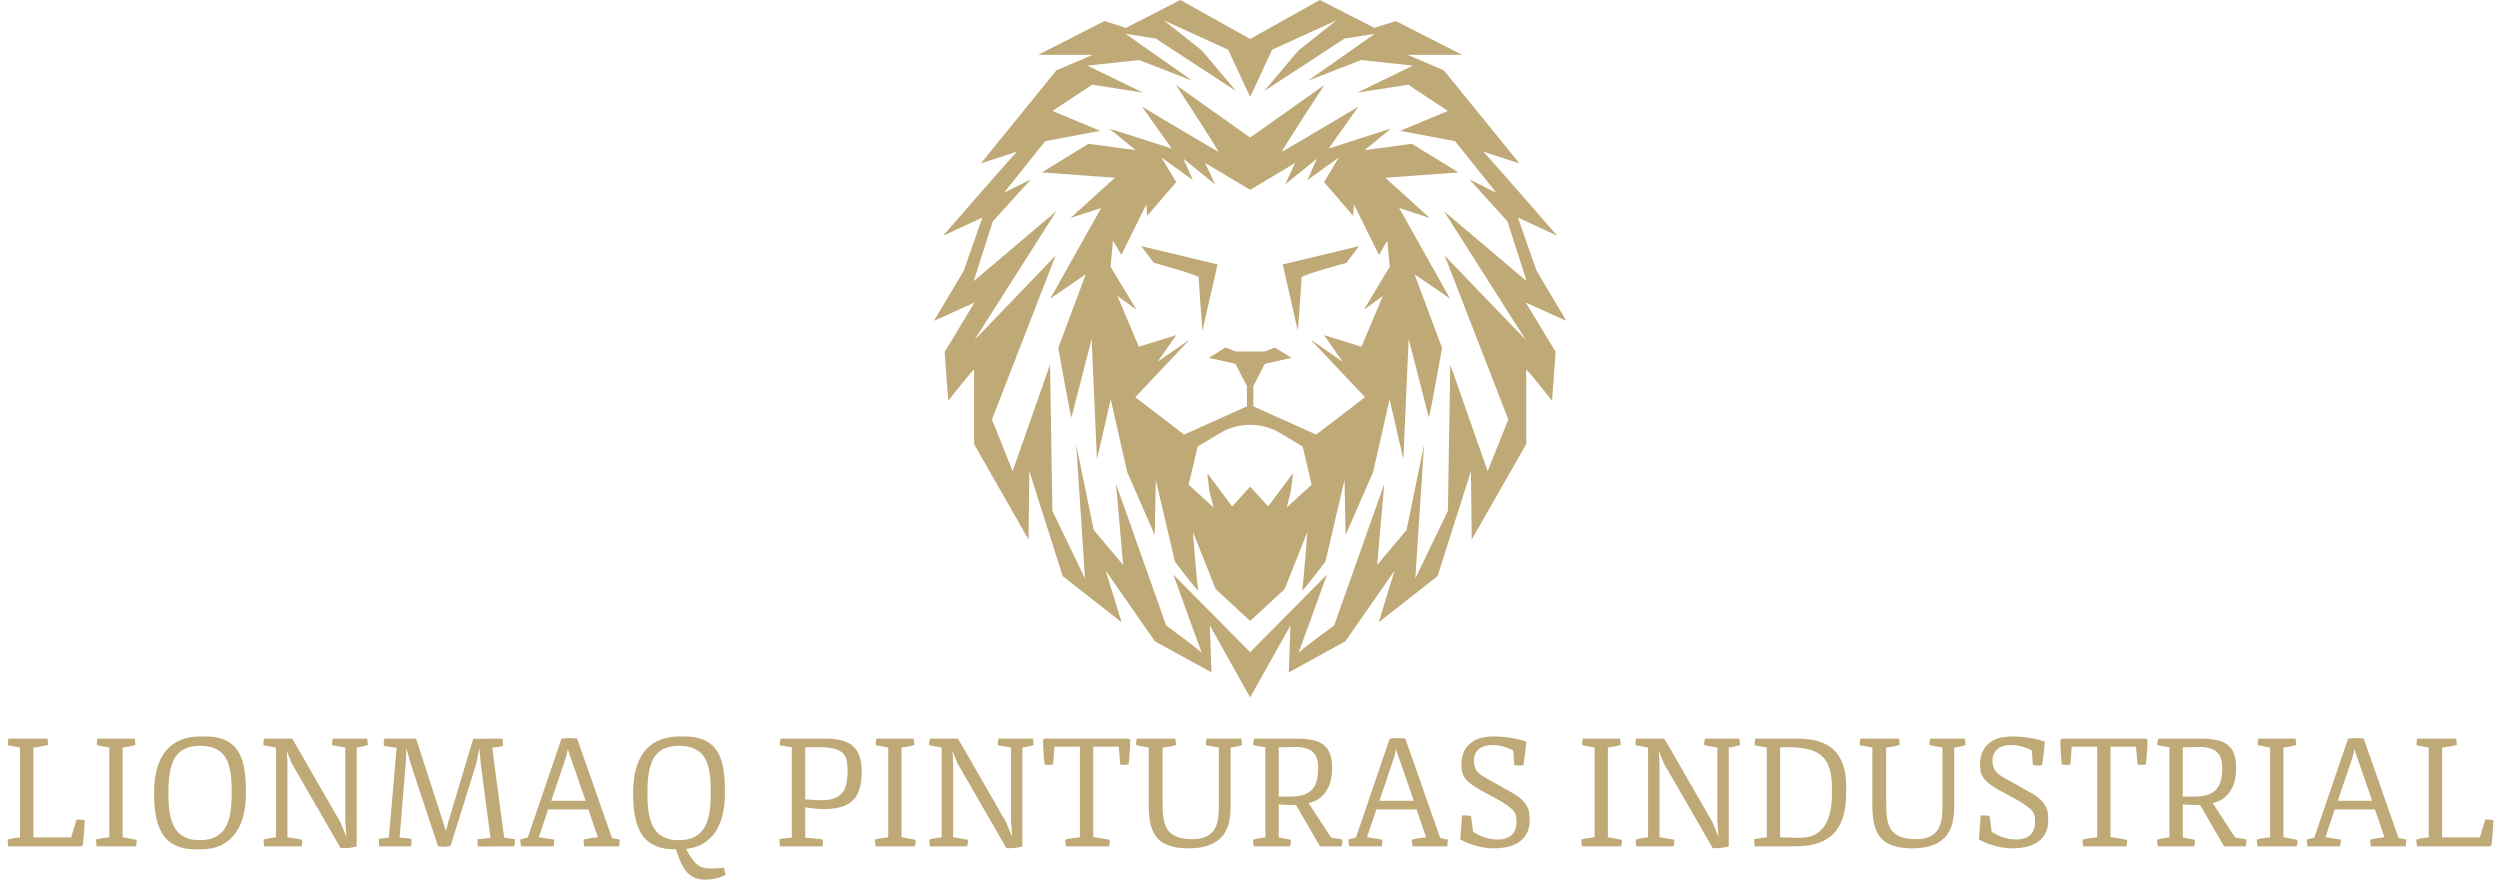 <svg width="522" height="187" viewBox="0 0 522 187" fill="none" xmlns="http://www.w3.org/2000/svg">
    <path
        d="M238.283 51.39L240.94 54.877C240.94 54.877 250.404 57.451 250.321 57.949C250.238 58.447 251.068 69.074 251.068 69.074L254.223 55.209L238.283 51.39Z"
        fill="#BFA976" />
    <path
        d="M267.838 55.209L270.993 69.074C270.993 69.074 271.823 58.447 271.74 57.949C271.657 57.451 281.121 54.877 281.121 54.877L283.778 51.39L267.838 55.209Z"
        fill="#BFA976" />
    <path
        d="M298.556 45.523L289.258 37.11L304.534 36.003L294.793 30.025L284.941 31.353C284.941 31.353 290.033 27.147 290.365 26.925C290.697 26.704 277.414 31.021 277.414 31.021L283.613 22.276C283.613 22.276 268.005 31.574 267.673 31.685C267.341 31.796 276.529 17.737 276.529 17.737L261.032 28.721L245.535 17.737C245.535 17.737 254.723 31.795 254.391 31.685C254.059 31.574 238.451 22.276 238.451 22.276L244.65 31.021C244.65 31.021 231.366 26.704 231.699 26.925C232.031 27.146 237.123 31.353 237.123 31.353L227.271 30.025L217.53 36.003L232.806 37.11L223.508 45.523L229.928 43.42L219.301 62.349L226.718 57.257L220.962 72.644C220.962 72.644 223.619 87.588 223.729 87.145C223.84 86.702 227.935 70.762 227.935 70.762L229.042 95.89L231.92 83.382L235.352 98.547L241.108 111.72L241.329 100.208L245.314 117.255C245.314 117.255 250.406 124.007 250.185 123.232C249.964 122.457 249.078 111.056 249.078 111.056L253.838 123.011L261.033 129.653L268.228 123.011L272.988 111.056C272.988 111.056 272.103 122.458 271.881 123.232C271.66 124.007 276.752 117.255 276.752 117.255L280.737 100.208L280.958 111.72L286.714 98.547L290.146 83.382L293.024 95.89L294.131 70.762C294.131 70.762 298.227 86.702 298.337 87.145C298.447 87.588 301.104 72.644 301.104 72.644L295.348 57.257L302.765 62.349L292.138 43.42L298.556 45.523ZM268.669 105.963L269.555 102.421L269.998 98.768L264.795 105.742L261.031 101.615L257.267 105.742L252.064 98.768L252.507 102.421L253.392 105.963L248.189 101.203L250.071 93.233L254.708 90.451C258.599 88.116 263.461 88.116 267.352 90.451L271.989 93.233L273.871 101.203L268.669 105.963ZM284.775 64.673L288.76 61.767L284.277 72.394L276.473 69.986L280.375 75.548L273.65 70.899L285.024 82.937L274.812 90.741L261.695 84.846V80.612L264.103 75.963L269.665 74.718L266.178 72.559L264.102 73.389H261.03H257.958L255.882 72.559L252.395 74.718L257.958 75.963L260.366 80.612V84.846L247.249 90.741L237.037 82.937L248.411 70.899L241.686 75.548L245.588 69.986L237.784 72.394L233.301 61.767L237.286 64.673L231.89 55.707L232.388 50.228L234.131 53.217L239.361 42.673L239.527 45.081L245.588 38.024L242.516 32.877L249.075 37.609L247.083 33.126L253.725 38.522L251.649 34.039L261.03 39.628L270.411 34.039L268.335 38.522L274.977 33.126L272.984 37.609L279.543 32.877L276.471 38.024L282.532 45.081L282.698 42.673L287.928 53.217L289.671 50.228L290.169 55.707L284.775 64.673Z"
        fill="#BFA976" />
    <path
        d="M327.06 66.998L320.833 56.537L316.931 45.412L325.15 49.231C325.15 49.231 310.042 31.811 309.631 31.636C309.959 31.763 317.263 34.122 317.263 34.122L301.489 14.695L293.934 11.457H305.308L291.443 4.4L286.96 5.811L275.586 0L261.03 8.13L246.474 0L235.1 5.811L230.617 4.4L216.752 11.457H228.126L220.571 14.695L204.797 34.122C204.797 34.122 212.101 31.763 212.429 31.636C212.018 31.812 196.91 49.231 196.91 49.231L205.129 45.412L201.227 56.537L195 66.998L203.468 63.179L197.241 73.474L197.988 83.686C197.988 83.686 203.384 76.795 203.384 77.21C203.384 77.625 203.384 92.735 203.384 92.735L214.758 112.66L214.924 98.38L221.898 120.298L234.185 129.928L230.864 119.135L241.159 133.913L252.948 140.389L252.616 130.592L261.029 145.609L269.442 130.592L269.11 140.389L280.899 133.913L291.194 119.135L287.873 129.928L300.16 120.298L307.134 98.38L307.3 112.66L318.674 92.735C318.674 92.735 318.674 77.625 318.674 77.21C318.674 76.795 324.07 83.686 324.07 83.686L324.817 73.474L318.59 63.179L327.06 66.998ZM314.939 87.587L310.622 98.38L302.818 76.13L302.32 106.682L295.512 120.796L297.339 92.901L293.686 110.667L287.543 117.973L289.037 101.037L278.576 130.593C278.576 130.593 271.317 135.873 271.108 136.399C271.326 135.833 277.082 119.967 277.082 119.967L261.031 136.172L244.98 119.967C244.98 119.967 250.735 135.833 250.954 136.399C250.745 135.873 243.486 130.593 243.486 130.593L233.025 101.037L234.519 117.973L228.376 110.667L224.723 92.901L226.55 120.796L219.742 106.682L219.244 76.13L211.44 98.38L207.123 87.587L220.406 53.382L203.47 70.983L220.572 44.084L203.304 58.696L207.289 46.243L215.259 37.443L209.613 40.266L218.247 29.473L229.704 27.315L219.741 23.164L228.043 17.685L238.67 19.345L227.047 13.7L237.84 12.538L248.965 16.855L235.017 7.059L241.327 8.055L258.097 19.014L250.957 10.546L242.987 4.236L256.436 10.38L261.03 20.243L265.624 10.38L279.073 4.236L271.103 10.546L263.963 19.014L280.733 8.055L287.043 7.059L273.095 16.855L284.22 12.538L295.013 13.7L283.39 19.345L294.017 17.685L302.319 23.164L292.356 27.315L303.813 29.473L312.447 40.266L306.801 37.443L314.771 46.243L318.756 58.696L301.488 44.084L318.59 70.983L301.654 53.382L314.939 87.587Z"
        fill="#BFA976" />
    <path
        d="M1.584 175.317C1.978 175.172 2.402 175.074 2.858 175.022C3.313 174.96 3.753 174.903 4.178 174.851V156.089L1.646 155.608C1.626 155.473 1.62 155.359 1.631 155.266C1.641 155.162 1.646 155.069 1.646 154.986C1.667 154.81 1.688 154.66 1.708 154.536C1.729 154.401 1.755 154.298 1.786 154.225H9.909L10.049 155.53C9.873 155.592 9.65 155.649 9.381 155.701C9.122 155.753 8.848 155.804 8.558 155.856C8.278 155.908 7.994 155.954 7.704 155.996C7.424 156.027 7.181 156.058 6.974 156.089V174.851H14.864L15.966 171.139C16.267 171.118 16.567 171.118 16.867 171.139C17.178 171.16 17.452 171.206 17.69 171.279C17.68 171.641 17.659 172.061 17.628 172.537C17.608 173.003 17.576 173.479 17.535 173.966C17.494 174.442 17.452 174.903 17.411 175.348C17.369 175.783 17.333 176.156 17.302 176.466L16.96 176.715H1.724L1.584 175.317ZM20.02 175.317C20.424 175.172 20.879 175.069 21.387 175.006C21.904 174.934 22.381 174.872 22.816 174.82V156.089L20.268 155.608C20.248 155.556 20.232 155.463 20.222 155.328C20.222 155.183 20.222 155.069 20.222 154.986C20.222 154.841 20.243 154.696 20.284 154.551C20.326 154.407 20.367 154.298 20.408 154.225H28.127L28.283 155.53C27.91 155.665 27.475 155.778 26.978 155.872C26.481 155.965 26.02 156.037 25.596 156.089V174.82L28.485 175.348C28.505 175.4 28.516 175.478 28.516 175.581C28.526 175.674 28.531 175.757 28.531 175.83C28.531 175.975 28.511 176.14 28.469 176.327C28.428 176.513 28.386 176.642 28.345 176.715H20.16L20.02 175.317ZM40.817 177.336C39.605 177.336 38.549 177.191 37.648 176.901C36.747 176.622 35.976 176.223 35.334 175.705C34.692 175.177 34.164 174.556 33.75 173.842C33.346 173.117 33.025 172.319 32.787 171.45C32.549 170.57 32.383 169.638 32.29 168.654C32.207 167.66 32.166 166.635 32.166 165.579V165.548C32.166 164.461 32.238 163.415 32.383 162.41C32.528 161.396 32.756 160.453 33.066 159.584C33.387 158.714 33.802 157.922 34.309 157.207C34.816 156.493 35.427 155.882 36.142 155.375C36.856 154.867 37.684 154.474 38.627 154.194C39.579 153.915 40.656 153.775 41.857 153.775H42.944C44.166 153.775 45.222 153.915 46.113 154.194C47.003 154.463 47.759 154.852 48.38 155.359C49.012 155.856 49.519 156.457 49.903 157.161C50.286 157.865 50.586 158.652 50.803 159.522C51.021 160.381 51.166 161.313 51.238 162.317C51.311 163.311 51.347 164.352 51.347 165.439V165.641C51.347 167.277 51.176 168.804 50.834 170.223C50.493 171.641 49.944 172.879 49.188 173.935C48.443 174.991 47.469 175.824 46.268 176.435C45.077 177.036 43.628 177.336 41.919 177.336H40.817ZM41.686 175.426C43.105 175.426 44.249 175.177 45.119 174.68C45.999 174.183 46.677 173.495 47.154 172.615C47.64 171.734 47.966 170.694 48.132 169.493C48.298 168.281 48.38 166.966 48.38 165.548C48.38 164.699 48.36 163.865 48.318 163.047C48.277 162.229 48.178 161.458 48.023 160.733C47.878 159.998 47.661 159.325 47.371 158.714C47.091 158.103 46.708 157.58 46.222 157.145C45.735 156.7 45.129 156.353 44.404 156.105C43.68 155.856 42.805 155.732 41.78 155.732C40.837 155.732 40.019 155.846 39.326 156.074C38.632 156.291 38.036 156.607 37.539 157.021C37.053 157.435 36.654 157.937 36.344 158.528C36.043 159.118 35.805 159.775 35.629 160.5C35.453 161.225 35.329 162.012 35.256 162.861C35.194 163.71 35.163 164.605 35.163 165.548C35.163 166.355 35.184 167.158 35.225 167.955C35.277 168.752 35.376 169.519 35.52 170.254C35.676 170.979 35.898 171.657 36.188 172.288C36.478 172.92 36.861 173.469 37.338 173.935C37.824 174.401 38.42 174.768 39.124 175.037C39.838 175.296 40.692 175.426 41.686 175.426ZM55.028 175.317C55.432 175.172 55.856 175.069 56.301 175.006C56.757 174.934 57.197 174.872 57.622 174.82V156.089L55.028 155.608C55.007 155.556 54.997 155.473 54.997 155.359C54.997 155.235 54.997 155.136 54.997 155.064C54.997 154.909 55.018 154.748 55.059 154.583C55.1 154.417 55.137 154.298 55.168 154.225H61.008L62.126 156.151H62.141L71.072 171.683L72.33 174.758L72.097 171.325V156.089L69.379 155.608C69.358 155.556 69.348 155.473 69.348 155.359C69.348 155.235 69.348 155.136 69.348 155.064C69.348 154.909 69.369 154.748 69.41 154.583C69.451 154.417 69.493 154.298 69.534 154.225H76.679L76.819 155.561C76.415 155.675 76.032 155.778 75.669 155.872C75.307 155.965 74.908 156.037 74.473 156.089V176.715C74.256 176.798 73.992 176.865 73.681 176.917C73.381 176.979 73.07 177.025 72.749 177.057C72.439 177.088 72.133 177.103 71.833 177.103C71.533 177.103 71.279 177.082 71.072 177.041V176.994L60.899 159.351L59.874 156.788L60.014 159.459V174.82L63.058 175.317C63.078 175.369 63.089 175.452 63.089 175.566C63.099 175.669 63.104 175.757 63.104 175.83C63.104 175.975 63.078 176.14 63.027 176.327C62.985 176.513 62.949 176.642 62.918 176.715H55.168L55.028 175.317ZM79.102 175.177C79.195 175.146 79.329 175.12 79.505 175.1C79.692 175.069 79.889 175.043 80.096 175.022C80.303 174.991 80.505 174.965 80.701 174.944C80.898 174.924 81.064 174.903 81.198 174.882L82.814 156.12H82.627C82.203 156.068 81.789 156.011 81.385 155.949C80.981 155.887 80.567 155.815 80.142 155.732C80.111 155.494 80.106 155.245 80.127 154.986C80.158 154.717 80.21 154.463 80.282 154.225H86.883L93.126 173.531L93.639 171.496L98.811 154.256L104.946 154.225L105.024 155.763C104.599 155.856 104.221 155.929 103.89 155.98C103.569 156.022 103.196 156.068 102.772 156.12L105.272 174.929L107.478 175.208C107.509 175.436 107.514 175.69 107.493 175.969C107.483 176.239 107.452 176.487 107.4 176.715L99.758 176.746L99.696 175.239L102.414 174.96L100.395 159.584L100.1 156.229L99.401 159.615L94.09 176.606C93.603 176.73 93.163 176.798 92.769 176.808C92.386 176.818 91.951 176.787 91.465 176.715L85.671 159.211L84.864 156.198L84.724 159.304L83.435 174.882C83.911 174.924 84.367 174.965 84.802 175.006C85.247 175.048 85.609 175.105 85.889 175.177C85.93 175.457 85.936 175.721 85.904 175.969C85.884 176.207 85.858 176.456 85.827 176.715H79.164L79.102 175.177ZM108.596 175.317C108.668 175.286 108.767 175.25 108.891 175.208C109.026 175.167 109.165 175.131 109.31 175.1C109.466 175.058 109.621 175.022 109.776 174.991C109.932 174.949 110.071 174.913 110.196 174.882L117.247 154.225C117.506 154.184 117.78 154.158 118.07 154.148C118.37 154.127 118.66 154.117 118.94 154.117C119.23 154.117 119.509 154.127 119.779 154.148C120.048 154.168 120.291 154.194 120.508 154.225L127.777 174.96L129.408 175.317L129.253 176.715H121.984L121.844 175.317C122.051 175.265 122.284 175.213 122.543 175.162C122.802 175.11 123.066 175.063 123.335 175.022C123.615 174.98 123.884 174.944 124.143 174.913C124.402 174.882 124.635 174.851 124.842 174.82L122.854 169.011H114.451L112.51 174.82H112.587L115.74 175.317L115.601 176.715H108.767L108.596 175.317ZM122.279 167.21L118.862 157.347L118.583 156.369L118.194 158.046L115.088 167.21H122.279ZM140.839 177.336C139.628 177.336 138.572 177.191 137.671 176.901C136.77 176.622 135.999 176.223 135.357 175.705C134.715 175.177 134.187 174.556 133.772 173.842C133.369 173.117 133.048 172.319 132.809 171.45C132.571 170.57 132.406 169.638 132.312 168.654C132.23 167.66 132.188 166.635 132.188 165.579V165.548C132.188 164.461 132.261 163.415 132.406 162.41C132.551 161.396 132.778 160.453 133.089 159.584C133.41 158.714 133.824 157.922 134.331 157.207C134.839 156.493 135.45 155.882 136.164 155.375C136.879 154.867 137.707 154.474 138.649 154.194C139.602 153.915 140.679 153.775 141.88 153.775H142.967C144.189 153.775 145.245 153.915 146.135 154.194C147.026 154.463 147.782 154.852 148.403 155.359C149.035 155.856 149.542 156.457 149.925 157.161C150.308 157.865 150.608 158.652 150.826 159.522C151.043 160.381 151.188 161.313 151.261 162.317C151.333 163.311 151.369 164.352 151.369 165.439V165.641C151.369 167.163 151.219 168.597 150.919 169.943C150.629 171.279 150.158 172.464 149.506 173.5C148.853 174.535 148.009 175.384 146.974 176.047C145.949 176.699 144.706 177.103 143.247 177.258C143.754 178.211 144.215 178.957 144.629 179.495C145.043 180.044 145.457 180.453 145.871 180.722C146.285 181.002 146.72 181.172 147.176 181.234C147.632 181.307 148.154 181.343 148.745 181.343C149.273 181.343 149.749 181.323 150.174 181.281C150.598 181.24 150.914 181.198 151.121 181.157L151.525 182.663C151.297 182.798 151.012 182.927 150.671 183.052C150.339 183.176 149.982 183.285 149.599 183.378C149.226 183.471 148.843 183.544 148.45 183.595C148.066 183.657 147.709 183.688 147.378 183.688C146.632 183.688 145.985 183.595 145.436 183.409C144.888 183.223 144.411 182.969 144.008 182.648C143.604 182.327 143.257 181.954 142.967 181.53C142.687 181.105 142.439 180.655 142.221 180.178C142.004 179.712 141.807 179.236 141.631 178.749C141.466 178.263 141.3 177.792 141.134 177.336H140.839ZM141.709 175.426C143.127 175.426 144.272 175.177 145.141 174.68C146.021 174.183 146.7 173.495 147.176 172.615C147.663 171.734 147.989 170.694 148.154 169.493C148.32 168.281 148.403 166.966 148.403 165.548C148.403 164.699 148.382 163.865 148.341 163.047C148.299 162.229 148.201 161.458 148.046 160.733C147.901 159.998 147.683 159.325 147.393 158.714C147.114 158.103 146.731 157.58 146.244 157.145C145.757 156.7 145.152 156.353 144.427 156.105C143.702 155.856 142.827 155.732 141.802 155.732C140.86 155.732 140.042 155.846 139.348 156.074C138.654 156.291 138.059 156.607 137.562 157.021C137.075 157.435 136.677 157.937 136.366 158.528C136.066 159.118 135.828 159.775 135.652 160.5C135.476 161.225 135.351 162.012 135.279 162.861C135.217 163.71 135.186 164.605 135.186 165.548C135.186 166.355 135.206 167.158 135.248 167.955C135.3 168.752 135.398 169.519 135.543 170.254C135.698 170.979 135.921 171.657 136.211 172.288C136.501 172.92 136.884 173.469 137.36 173.935C137.847 174.401 138.442 174.768 139.146 175.037C139.861 175.296 140.715 175.426 141.709 175.426ZM162.738 175.208C163.163 175.125 163.593 175.063 164.028 175.022C164.473 174.98 164.908 174.934 165.332 174.882V156.011C164.908 155.96 164.494 155.903 164.09 155.841C163.686 155.778 163.267 155.701 162.832 155.608C162.811 155.369 162.816 155.142 162.847 154.924C162.889 154.696 162.946 154.463 163.018 154.225H172.29C173.543 154.225 174.646 154.339 175.599 154.567C176.551 154.784 177.343 155.157 177.975 155.685C178.617 156.213 179.098 156.917 179.419 157.798C179.751 158.678 179.916 159.775 179.916 161.09C179.916 162.405 179.782 163.555 179.512 164.538C179.254 165.522 178.819 166.34 178.208 166.992C177.597 167.644 176.779 168.131 175.754 168.452C174.739 168.773 173.481 168.934 171.98 168.934C171.358 168.934 170.748 168.903 170.147 168.84C169.557 168.768 168.884 168.675 168.128 168.561V174.882C168.335 174.913 168.599 174.944 168.92 174.975C169.251 175.006 169.593 175.037 169.945 175.069C170.297 175.1 170.634 175.136 170.955 175.177C171.286 175.208 171.555 175.245 171.762 175.286C171.845 175.762 171.845 176.239 171.762 176.715H162.832L162.738 175.208ZM170.582 167.054C171.928 167.137 173.015 167.054 173.843 166.806C174.682 166.547 175.334 166.148 175.8 165.61C176.266 165.061 176.577 164.383 176.732 163.575C176.898 162.757 176.981 161.825 176.981 160.78C176.981 159.972 176.908 159.268 176.763 158.667C176.629 158.056 176.323 157.549 175.847 157.145C175.381 156.741 174.693 156.446 173.781 156.26C172.881 156.063 171.669 155.98 170.147 156.011L168.128 156.042V166.915L170.582 167.054ZM182.665 175.317C183.069 175.172 183.525 175.069 184.032 175.006C184.55 174.934 185.026 174.872 185.461 174.82V156.089L182.914 155.608C182.893 155.556 182.878 155.463 182.867 155.328C182.867 155.183 182.867 155.069 182.867 154.986C182.867 154.841 182.888 154.696 182.929 154.551C182.971 154.407 183.012 154.298 183.054 154.225H190.773L190.928 155.53C190.555 155.665 190.12 155.778 189.623 155.872C189.126 155.965 188.666 156.037 188.241 156.089V174.82L191.13 175.348C191.151 175.4 191.161 175.478 191.161 175.581C191.171 175.674 191.177 175.757 191.177 175.83C191.177 175.975 191.156 176.14 191.114 176.327C191.073 176.513 191.032 176.642 190.99 176.715H182.805L182.665 175.317ZM194.034 175.317C194.438 175.172 194.863 175.069 195.308 175.006C195.764 174.934 196.204 174.872 196.628 174.82V156.089L194.034 155.608C194.014 155.556 194.003 155.473 194.003 155.359C194.003 155.235 194.003 155.136 194.003 155.064C194.003 154.909 194.024 154.748 194.065 154.583C194.107 154.417 194.143 154.298 194.174 154.225H200.014L201.132 156.151H201.148L210.078 171.683L211.336 174.758L211.103 171.325V156.089L208.385 155.608C208.365 155.556 208.354 155.473 208.354 155.359C208.354 155.235 208.354 155.136 208.354 155.064C208.354 154.909 208.375 154.748 208.416 154.583C208.458 154.417 208.499 154.298 208.541 154.225H215.685L215.825 155.561C215.421 155.675 215.038 155.778 214.676 155.872C214.313 155.965 213.915 156.037 213.48 156.089V176.715C213.262 176.798 212.998 176.865 212.688 176.917C212.387 176.979 212.077 177.025 211.756 177.057C211.445 177.088 211.14 177.103 210.839 177.103C210.539 177.103 210.285 177.082 210.078 177.041V176.994L199.905 159.351L198.88 156.788L199.02 159.459V174.82L202.064 175.317C202.085 175.369 202.095 175.452 202.095 175.566C202.106 175.669 202.111 175.757 202.111 175.83C202.111 175.975 202.085 176.14 202.033 176.327C201.992 176.513 201.955 176.642 201.924 176.715H194.174L194.034 175.317ZM222.41 175.317C222.607 175.245 222.84 175.188 223.109 175.146C223.378 175.094 223.653 175.048 223.932 175.006C224.212 174.965 224.486 174.934 224.756 174.913C225.035 174.882 225.278 174.851 225.486 174.82V155.903H220.174L219.879 159.646C219.578 159.687 219.268 159.708 218.947 159.708C218.626 159.698 218.346 159.666 218.108 159.615C218.077 159.325 218.041 158.968 217.999 158.543C217.958 158.108 217.922 157.658 217.891 157.192C217.86 156.716 217.834 156.244 217.813 155.778C217.792 155.302 217.782 154.867 217.782 154.474L218.108 154.225H235.659L236 154.474C236 154.867 235.99 155.302 235.969 155.778C235.949 156.244 235.917 156.716 235.876 157.192C235.845 157.658 235.809 158.108 235.767 158.543C235.726 158.968 235.69 159.325 235.659 159.615C235.42 159.666 235.141 159.698 234.82 159.708C234.509 159.708 234.204 159.687 233.904 159.646L233.593 155.903H228.266V174.758L231.698 175.348C231.719 175.4 231.729 175.478 231.729 175.581C231.729 175.674 231.729 175.757 231.729 175.83C231.729 175.975 231.708 176.14 231.667 176.327C231.626 176.513 231.584 176.642 231.543 176.715H222.55L222.41 175.317ZM239.852 156.089L237.274 155.608C237.253 155.556 237.238 155.473 237.227 155.359C237.227 155.235 237.227 155.136 237.227 155.064C237.227 154.909 237.248 154.748 237.289 154.583C237.331 154.417 237.372 154.298 237.414 154.225H245.428L245.568 155.53C245.381 155.602 245.164 155.67 244.915 155.732C244.667 155.784 244.408 155.835 244.139 155.887C243.88 155.929 243.626 155.97 243.378 156.011C243.14 156.042 242.927 156.068 242.741 156.089V167.287C242.741 168.064 242.756 168.799 242.788 169.493C242.829 170.176 242.912 170.813 243.036 171.403C243.171 171.983 243.373 172.511 243.642 172.987C243.911 173.453 244.273 173.852 244.729 174.183C245.195 174.515 245.77 174.768 246.453 174.944C247.147 175.12 247.985 175.208 248.969 175.208C249.828 175.208 250.558 175.115 251.159 174.929C251.77 174.742 252.277 174.489 252.681 174.168C253.095 173.836 253.421 173.453 253.66 173.018C253.898 172.573 254.079 172.102 254.203 171.605C254.327 171.098 254.405 170.57 254.436 170.021C254.478 169.472 254.498 168.923 254.498 168.374V156.089L251.842 155.608C251.822 155.556 251.806 155.473 251.796 155.359C251.796 155.235 251.796 155.136 251.796 155.064C251.796 154.909 251.816 154.748 251.858 154.583C251.899 154.417 251.941 154.298 251.982 154.225H259.189L259.329 155.561C259.173 155.623 258.992 155.685 258.785 155.747C258.578 155.799 258.366 155.846 258.148 155.887C257.931 155.929 257.718 155.965 257.511 155.996C257.304 156.027 257.118 156.053 256.952 156.074V168.374C256.952 169.648 256.823 170.823 256.564 171.9C256.305 172.967 255.839 173.888 255.166 174.665C254.503 175.441 253.597 176.047 252.448 176.482C251.309 176.917 249.86 177.134 248.099 177.134C246.898 177.134 245.858 177.025 244.977 176.808C244.097 176.601 243.352 176.301 242.741 175.907C242.13 175.514 241.633 175.037 241.25 174.478C240.877 173.919 240.587 173.298 240.38 172.615C240.173 171.931 240.033 171.191 239.961 170.394C239.888 169.586 239.852 168.742 239.852 167.862V156.089ZM261.612 175.348C262.005 175.203 262.43 175.1 262.885 175.037C263.341 174.965 263.781 174.903 264.205 174.851V156.011C263.781 155.96 263.367 155.903 262.963 155.841C262.559 155.778 262.14 155.701 261.705 155.608C261.684 155.369 261.689 155.142 261.72 154.924C261.762 154.696 261.819 154.463 261.891 154.225H270.604C271.95 154.225 273.1 154.324 274.052 154.52C275.005 154.717 275.781 155.054 276.382 155.53C276.993 156.006 277.438 156.648 277.718 157.456C277.997 158.253 278.137 159.252 278.137 160.453C278.137 161.199 278.059 161.96 277.904 162.737C277.749 163.503 277.48 164.217 277.096 164.88C276.724 165.543 276.222 166.128 275.59 166.635C274.958 167.132 274.171 167.479 273.229 167.676L277.935 174.882L280.28 175.286C280.291 175.296 280.296 175.353 280.296 175.457C280.296 175.56 280.286 175.685 280.265 175.83C280.255 175.975 280.234 176.13 280.203 176.295C280.172 176.451 280.135 176.591 280.094 176.715H275.621L270.604 168.064H270.014C269.704 168.064 269.439 168.064 269.222 168.064C269.015 168.064 268.808 168.059 268.601 168.048C268.394 168.038 268.166 168.028 267.917 168.017C267.679 168.007 267.374 167.986 267.001 167.955V174.851L269.486 175.348C269.507 175.4 269.517 175.483 269.517 175.597C269.528 175.71 269.533 175.804 269.533 175.876C269.533 176.021 269.512 176.182 269.471 176.358C269.429 176.523 269.388 176.642 269.346 176.715H261.751L261.612 175.348ZM269.455 166.324C270.542 166.324 271.453 166.205 272.189 165.967C272.924 165.719 273.514 165.351 273.959 164.864C274.415 164.367 274.741 163.746 274.938 163.001C275.134 162.245 275.233 161.359 275.233 160.345C275.233 159.661 275.155 159.045 275 158.496C274.844 157.948 274.575 157.482 274.192 157.099C273.809 156.716 273.286 156.426 272.623 156.229C271.971 156.032 271.148 155.949 270.154 155.98L267.001 156.042V166.324H269.455ZM281.523 175.317C281.595 175.286 281.694 175.25 281.818 175.208C281.953 175.167 282.092 175.131 282.237 175.1C282.393 175.058 282.548 175.022 282.703 174.991C282.859 174.949 282.998 174.913 283.123 174.882L290.174 154.225C290.433 154.184 290.707 154.158 290.997 154.148C291.297 154.127 291.587 154.117 291.867 154.117C292.157 154.117 292.436 154.127 292.706 154.148C292.975 154.168 293.218 154.194 293.436 154.225L300.704 174.96L302.335 175.317L302.18 176.715H294.911L294.771 175.317C294.978 175.265 295.211 175.213 295.47 175.162C295.729 175.11 295.993 175.063 296.262 175.022C296.542 174.98 296.811 174.944 297.07 174.913C297.329 174.882 297.562 174.851 297.769 174.82L295.781 169.011H287.378L285.437 174.82H285.515L288.667 175.317L288.528 176.715H281.694L281.523 175.317ZM295.206 167.21L291.789 157.347L291.51 156.369L291.121 158.046L288.015 167.21H295.206ZM305.286 170.269C305.483 170.259 305.654 170.254 305.799 170.254C305.944 170.254 306.078 170.259 306.202 170.269C306.337 170.269 306.472 170.28 306.606 170.3C306.751 170.321 306.927 170.342 307.134 170.362C307.186 170.663 307.228 170.937 307.259 171.186C307.29 171.424 307.321 171.667 307.352 171.916C307.383 172.164 307.414 172.428 307.445 172.708C307.476 172.977 307.517 173.298 307.569 173.671C307.921 173.888 308.284 174.095 308.656 174.292C309.04 174.489 309.438 174.66 309.852 174.804C310.277 174.949 310.722 175.069 311.188 175.162C311.654 175.245 312.161 175.286 312.71 175.286C313.383 175.286 313.968 175.198 314.465 175.022C314.962 174.846 315.371 174.603 315.692 174.292C316.013 173.971 316.251 173.583 316.407 173.127C316.562 172.671 316.64 172.164 316.64 171.605C316.64 171.336 316.629 171.082 316.609 170.844C316.588 170.595 316.541 170.357 316.469 170.13C316.396 169.902 316.293 169.684 316.158 169.477C316.023 169.27 315.842 169.068 315.615 168.871C315.004 168.354 314.362 167.893 313.689 167.489C313.016 167.085 312.327 166.697 311.623 166.324C310.929 165.952 310.23 165.579 309.526 165.206C308.822 164.823 308.134 164.398 307.46 163.932C307.098 163.674 306.772 163.415 306.482 163.156C306.202 162.887 305.959 162.592 305.752 162.271C305.555 161.939 305.405 161.572 305.302 161.168C305.198 160.754 305.146 160.272 305.146 159.723C305.146 158.709 305.291 157.854 305.581 157.161C305.871 156.457 306.275 155.866 306.793 155.39C307.424 154.8 308.154 154.386 308.983 154.148C309.821 153.899 310.795 153.775 311.902 153.775C312.493 153.775 313.098 153.801 313.72 153.853C314.351 153.904 314.962 153.982 315.552 154.086C316.153 154.179 316.717 154.293 317.245 154.427C317.784 154.562 318.265 154.707 318.69 154.862C318.617 155.701 318.529 156.545 318.426 157.394C318.333 158.243 318.213 159.045 318.068 159.801C317.851 159.822 317.665 159.837 317.509 159.848C317.354 159.848 317.209 159.848 317.074 159.848C316.95 159.837 316.816 159.827 316.671 159.817C316.536 159.806 316.376 159.786 316.189 159.755L315.941 156.679C315.257 156.317 314.543 156.042 313.797 155.856C313.052 155.659 312.317 155.561 311.592 155.561C311.022 155.561 310.499 155.628 310.023 155.763C309.557 155.898 309.153 156.105 308.812 156.384C308.47 156.653 308.206 157 308.02 157.425C307.833 157.839 307.74 158.336 307.74 158.916C307.74 159.33 307.792 159.703 307.895 160.034C307.999 160.365 308.154 160.676 308.361 160.966C308.579 161.246 308.853 161.51 309.184 161.758C309.516 162.007 309.909 162.255 310.365 162.504L315.723 165.517C316.624 166.014 317.318 166.506 317.804 166.992C318.301 167.479 318.664 167.965 318.892 168.452C319.13 168.939 319.27 169.431 319.311 169.928C319.363 170.414 319.389 170.916 319.389 171.434C319.389 172.024 319.316 172.563 319.171 173.049C319.037 173.526 318.845 173.961 318.597 174.354C318.348 174.737 318.058 175.079 317.727 175.379C317.395 175.669 317.043 175.918 316.671 176.125C316.236 176.363 315.785 176.549 315.319 176.684C314.864 176.818 314.413 176.917 313.968 176.979C313.523 177.051 313.104 177.093 312.71 177.103C312.317 177.124 311.975 177.134 311.685 177.134C311.084 177.134 310.448 177.072 309.775 176.948C309.102 176.834 308.455 176.684 307.833 176.497C307.212 176.311 306.643 176.109 306.125 175.892C305.607 175.664 305.198 175.446 304.898 175.239L305.286 170.269ZM330.152 175.317C330.556 175.172 331.011 175.069 331.519 175.006C332.036 174.934 332.513 174.872 332.948 174.82V156.089L330.4 155.608C330.38 155.556 330.364 155.463 330.354 155.328C330.354 155.183 330.354 155.069 330.354 154.986C330.354 154.841 330.375 154.696 330.416 154.551C330.457 154.407 330.499 154.298 330.54 154.225H338.259L338.415 155.53C338.042 155.665 337.607 155.778 337.11 155.872C336.613 155.965 336.152 156.037 335.728 156.089V174.82L338.617 175.348C338.637 175.4 338.648 175.478 338.648 175.581C338.658 175.674 338.663 175.757 338.663 175.83C338.663 175.975 338.642 176.14 338.601 176.327C338.56 176.513 338.518 176.642 338.477 176.715H330.292L330.152 175.317ZM341.521 175.317C341.925 175.172 342.349 175.069 342.795 175.006C343.25 174.934 343.69 174.872 344.115 174.82V156.089L341.521 155.608C341.5 155.556 341.49 155.473 341.49 155.359C341.49 155.235 341.49 155.136 341.49 155.064C341.49 154.909 341.511 154.748 341.552 154.583C341.593 154.417 341.63 154.298 341.661 154.225H347.501L348.619 156.151H348.634L357.565 171.683L358.823 174.758L358.59 171.325V156.089L355.872 155.608C355.851 155.556 355.841 155.473 355.841 155.359C355.841 155.235 355.841 155.136 355.841 155.064C355.841 154.909 355.862 154.748 355.903 154.583C355.944 154.417 355.986 154.298 356.027 154.225H363.172L363.312 155.561C362.908 155.675 362.525 155.778 362.162 155.872C361.8 155.965 361.401 156.037 360.966 156.089V176.715C360.749 176.798 360.485 176.865 360.174 176.917C359.874 176.979 359.563 177.025 359.242 177.057C358.932 177.088 358.626 177.103 358.326 177.103C358.026 177.103 357.772 177.082 357.565 177.041V176.994L347.392 159.351L346.367 156.788L346.507 159.459V174.82L349.551 175.317C349.571 175.369 349.582 175.452 349.582 175.566C349.592 175.669 349.597 175.757 349.597 175.83C349.597 175.975 349.571 176.14 349.52 176.327C349.478 176.513 349.442 176.642 349.411 176.715H341.661L341.521 175.317ZM366.263 175.239C366.687 175.157 367.122 175.079 367.567 175.006C368.023 174.934 368.468 174.872 368.903 174.82V156.042C368.468 155.991 368.049 155.939 367.645 155.887C367.241 155.825 366.827 155.742 366.402 155.639C366.351 155.162 366.397 154.691 366.542 154.225H375.426C376.358 154.225 377.254 154.293 378.113 154.427C378.983 154.551 379.79 154.769 380.536 155.08C381.281 155.38 381.96 155.784 382.571 156.291C383.181 156.798 383.699 157.425 384.124 158.17C384.559 158.916 384.895 159.796 385.133 160.811C385.371 161.815 385.49 162.98 385.49 164.305V165.579C385.49 167.608 385.252 169.332 384.776 170.751C384.31 172.159 383.621 173.308 382.71 174.199C381.799 175.079 380.681 175.721 379.356 176.125C378.03 176.518 376.513 176.715 374.805 176.715H366.356L366.263 175.239ZM375.038 174.929H375.814C377.015 174.929 378.041 174.716 378.89 174.292C379.739 173.857 380.427 173.241 380.955 172.444C381.494 171.646 381.887 170.678 382.136 169.539C382.384 168.4 382.508 167.122 382.508 165.703V164.523C382.508 162.918 382.343 161.582 382.011 160.516C381.69 159.449 381.188 158.59 380.505 157.937C379.821 157.285 378.941 156.814 377.865 156.524C376.798 156.234 375.519 156.063 374.028 156.011L371.683 156.042V174.82L375.038 174.929ZM390.942 156.089L388.364 155.608C388.343 155.556 388.328 155.473 388.317 155.359C388.317 155.235 388.317 155.136 388.317 155.064C388.317 154.909 388.338 154.748 388.379 154.583C388.421 154.417 388.462 154.298 388.504 154.225H396.518L396.658 155.53C396.471 155.602 396.254 155.67 396.005 155.732C395.757 155.784 395.498 155.835 395.229 155.887C394.97 155.929 394.716 155.97 394.468 156.011C394.229 156.042 394.017 156.068 393.831 156.089V167.287C393.831 168.064 393.846 168.799 393.877 169.493C393.919 170.176 394.002 170.813 394.126 171.403C394.261 171.983 394.462 172.511 394.732 172.987C395.001 173.453 395.363 173.852 395.819 174.183C396.285 174.515 396.859 174.768 397.543 174.944C398.237 175.12 399.075 175.208 400.059 175.208C400.918 175.208 401.648 175.115 402.249 174.929C402.86 174.742 403.367 174.489 403.771 174.168C404.185 173.836 404.511 173.453 404.749 173.018C404.988 172.573 405.169 172.102 405.293 171.605C405.417 171.098 405.495 170.57 405.526 170.021C405.567 169.472 405.588 168.923 405.588 168.374V156.089L402.932 155.608C402.912 155.556 402.896 155.473 402.886 155.359C402.886 155.235 402.886 155.136 402.886 155.064C402.886 154.909 402.906 154.748 402.948 154.583C402.989 154.417 403.031 154.298 403.072 154.225H410.279L410.418 155.561C410.263 155.623 410.082 155.685 409.875 155.747C409.668 155.799 409.455 155.846 409.238 155.887C409.021 155.929 408.808 155.965 408.601 155.996C408.394 156.027 408.208 156.053 408.042 156.074V168.374C408.042 169.648 407.913 170.823 407.654 171.9C407.395 172.967 406.929 173.888 406.256 174.665C405.593 175.441 404.687 176.047 403.538 176.482C402.399 176.917 400.949 177.134 399.189 177.134C397.988 177.134 396.947 177.025 396.067 176.808C395.187 176.601 394.442 176.301 393.831 175.907C393.22 175.514 392.723 175.037 392.34 174.478C391.967 173.919 391.677 173.298 391.47 172.615C391.263 171.931 391.123 171.191 391.051 170.394C390.978 169.586 390.942 168.742 390.942 167.862V156.089ZM413.571 170.269C413.768 170.259 413.939 170.254 414.084 170.254C414.229 170.254 414.363 170.259 414.488 170.269C414.622 170.269 414.757 170.28 414.891 170.3C415.036 170.321 415.212 170.342 415.42 170.362C415.471 170.663 415.513 170.937 415.544 171.186C415.575 171.424 415.606 171.667 415.637 171.916C415.668 172.164 415.699 172.428 415.73 172.708C415.761 172.977 415.803 173.298 415.854 173.671C416.206 173.888 416.569 174.095 416.942 174.292C417.325 174.489 417.723 174.66 418.138 174.804C418.562 174.949 419.007 175.069 419.473 175.162C419.939 175.245 420.447 175.286 420.995 175.286C421.668 175.286 422.253 175.198 422.75 175.022C423.247 174.846 423.656 174.603 423.977 174.292C424.298 173.971 424.537 173.583 424.692 173.127C424.847 172.671 424.925 172.164 424.925 171.605C424.925 171.336 424.914 171.082 424.894 170.844C424.873 170.595 424.826 170.357 424.754 170.13C424.681 169.902 424.578 169.684 424.443 169.477C424.309 169.27 424.128 169.068 423.9 168.871C423.289 168.354 422.647 167.893 421.974 167.489C421.301 167.085 420.612 166.697 419.908 166.324C419.214 165.952 418.515 165.579 417.811 165.206C417.107 164.823 416.419 164.398 415.746 163.932C415.383 163.674 415.057 163.415 414.767 163.156C414.488 162.887 414.244 162.592 414.037 162.271C413.841 161.939 413.69 161.572 413.587 161.168C413.483 160.754 413.432 160.272 413.432 159.723C413.432 158.709 413.576 157.854 413.866 157.161C414.156 156.457 414.56 155.866 415.078 155.39C415.709 154.8 416.439 154.386 417.268 154.148C418.106 153.899 419.08 153.775 420.188 153.775C420.778 153.775 421.384 153.801 422.005 153.853C422.636 153.904 423.247 153.982 423.838 154.086C424.438 154.179 425.002 154.293 425.531 154.427C426.069 154.562 426.55 154.707 426.975 154.862C426.902 155.701 426.814 156.545 426.711 157.394C426.618 158.243 426.499 159.045 426.354 159.801C426.136 159.822 425.95 159.837 425.795 159.848C425.639 159.848 425.494 159.848 425.36 159.848C425.235 159.837 425.101 159.827 424.956 159.817C424.821 159.806 424.661 159.786 424.474 159.755L424.226 156.679C423.542 156.317 422.828 156.042 422.083 155.856C421.337 155.659 420.602 155.561 419.877 155.561C419.308 155.561 418.785 155.628 418.308 155.763C417.842 155.898 417.439 156.105 417.097 156.384C416.755 156.653 416.491 157 416.305 157.425C416.118 157.839 416.025 158.336 416.025 158.916C416.025 159.33 416.077 159.703 416.181 160.034C416.284 160.365 416.439 160.676 416.647 160.966C416.864 161.246 417.138 161.51 417.47 161.758C417.801 162.007 418.195 162.255 418.65 162.504L424.008 165.517C424.909 166.014 425.603 166.506 426.09 166.992C426.587 167.479 426.949 167.965 427.177 168.452C427.415 168.939 427.555 169.431 427.596 169.928C427.648 170.414 427.674 170.916 427.674 171.434C427.674 172.024 427.601 172.563 427.456 173.049C427.322 173.526 427.13 173.961 426.882 174.354C426.633 174.737 426.343 175.079 426.012 175.379C425.681 175.669 425.329 175.918 424.956 176.125C424.521 176.363 424.071 176.549 423.605 176.684C423.149 176.818 422.699 176.917 422.253 176.979C421.808 177.051 421.389 177.093 420.995 177.103C420.602 177.124 420.26 177.134 419.97 177.134C419.37 177.134 418.733 177.072 418.06 176.948C417.387 176.834 416.74 176.684 416.118 176.497C415.497 176.311 414.928 176.109 414.41 175.892C413.892 175.664 413.483 175.446 413.183 175.239L413.571 170.269ZM434.818 175.317C435.015 175.245 435.248 175.188 435.517 175.146C435.786 175.094 436.061 175.048 436.34 175.006C436.62 174.965 436.894 174.934 437.164 174.913C437.443 174.882 437.686 174.851 437.894 174.82V155.903H432.582L432.287 159.646C431.986 159.687 431.676 159.708 431.355 159.708C431.034 159.698 430.754 159.666 430.516 159.615C430.485 159.325 430.449 158.968 430.407 158.543C430.366 158.108 430.33 157.658 430.299 157.192C430.268 156.716 430.242 156.244 430.221 155.778C430.2 155.302 430.19 154.867 430.19 154.474L430.516 154.225H448.067L448.408 154.474C448.408 154.867 448.398 155.302 448.377 155.778C448.357 156.244 448.326 156.716 448.284 157.192C448.253 157.658 448.217 158.108 448.175 158.543C448.134 158.968 448.098 159.325 448.067 159.615C447.829 159.666 447.549 159.698 447.228 159.708C446.917 159.708 446.612 159.687 446.312 159.646L446.001 155.903H440.674V174.758L444.106 175.348C444.127 175.4 444.137 175.478 444.137 175.581C444.137 175.674 444.137 175.757 444.137 175.83C444.137 175.975 444.116 176.14 444.075 176.327C444.034 176.513 443.992 176.642 443.951 176.715H434.958L434.818 175.317ZM450.381 175.348C450.774 175.203 451.199 175.1 451.654 175.037C452.11 174.965 452.55 174.903 452.975 174.851V156.011C452.55 155.96 452.136 155.903 451.732 155.841C451.328 155.778 450.909 155.701 450.474 155.608C450.453 155.369 450.458 155.142 450.49 154.924C450.531 154.696 450.588 154.463 450.66 154.225H459.374C460.72 154.225 461.869 154.324 462.822 154.52C463.774 154.717 464.551 155.054 465.151 155.53C465.762 156.006 466.207 156.648 466.487 157.456C466.767 158.253 466.906 159.252 466.906 160.453C466.906 161.199 466.829 161.96 466.673 162.737C466.518 163.503 466.249 164.217 465.866 164.88C465.493 165.543 464.991 166.128 464.359 166.635C463.728 167.132 462.941 167.479 461.998 167.676L466.704 174.882L469.05 175.286C469.06 175.296 469.065 175.353 469.065 175.457C469.065 175.56 469.055 175.685 469.034 175.83C469.024 175.975 469.003 176.13 468.972 176.295C468.941 176.451 468.905 176.591 468.863 176.715H464.39L459.374 168.064H458.783C458.473 168.064 458.209 168.064 457.991 168.064C457.784 168.064 457.577 168.059 457.37 168.048C457.163 168.038 456.935 168.028 456.687 168.017C456.448 168.007 456.143 167.986 455.77 167.955V174.851L458.255 175.348C458.276 175.4 458.286 175.483 458.286 175.597C458.297 175.71 458.302 175.804 458.302 175.876C458.302 176.021 458.281 176.182 458.24 176.358C458.198 176.523 458.157 176.642 458.115 176.715H450.521L450.381 175.348ZM458.224 166.324C459.311 166.324 460.223 166.205 460.958 165.967C461.693 165.719 462.283 165.351 462.728 164.864C463.184 164.367 463.51 163.746 463.707 163.001C463.904 162.245 464.002 161.359 464.002 160.345C464.002 159.661 463.924 159.045 463.769 158.496C463.614 157.948 463.344 157.482 462.961 157.099C462.578 156.716 462.055 156.426 461.393 156.229C460.74 156.032 459.917 155.949 458.923 155.98L455.77 156.042V166.324H458.224ZM471.209 175.317C471.612 175.172 472.068 175.069 472.575 175.006C473.093 174.934 473.569 174.872 474.004 174.82V156.089L471.457 155.608C471.436 155.556 471.421 155.463 471.41 155.328C471.41 155.183 471.41 155.069 471.41 154.986C471.41 154.841 471.431 154.696 471.473 154.551C471.514 154.407 471.555 154.298 471.597 154.225H479.316L479.471 155.53C479.098 155.665 478.664 155.778 478.167 155.872C477.67 155.965 477.209 156.037 476.784 156.089V174.82L479.673 175.348C479.694 175.4 479.704 175.478 479.704 175.581C479.715 175.674 479.72 175.757 479.72 175.83C479.72 175.975 479.699 176.14 479.658 176.327C479.616 176.513 479.575 176.642 479.533 176.715H471.348L471.209 175.317ZM481.63 175.317C481.703 175.286 481.801 175.25 481.925 175.208C482.06 175.167 482.2 175.131 482.345 175.1C482.5 175.058 482.655 175.022 482.811 174.991C482.966 174.949 483.106 174.913 483.23 174.882L490.281 154.225C490.54 154.184 490.814 154.158 491.104 154.148C491.405 154.127 491.694 154.117 491.974 154.117C492.264 154.117 492.544 154.127 492.813 154.148C493.082 154.168 493.325 154.194 493.543 154.225L500.811 174.96L502.442 175.317L502.287 176.715H495.018L494.878 175.317C495.086 175.265 495.318 175.213 495.577 175.162C495.836 175.11 496.1 175.063 496.369 175.022C496.649 174.98 496.918 174.944 497.177 174.913C497.436 174.882 497.669 174.851 497.876 174.82L495.888 169.011H487.485L485.544 174.82H485.622L488.775 175.317L488.635 176.715H481.801L481.63 175.317ZM495.313 167.21L491.896 157.347L491.617 156.369L491.229 158.046L488.122 167.21H495.313ZM504.523 175.317C504.917 175.172 505.341 175.074 505.797 175.022C506.253 174.96 506.693 174.903 507.117 174.851V156.089L504.586 155.608C504.565 155.473 504.56 155.359 504.57 155.266C504.58 155.162 504.586 155.069 504.586 154.986C504.606 154.81 504.627 154.66 504.648 154.536C504.668 154.401 504.694 154.298 504.725 154.225H512.848L512.988 155.53C512.812 155.592 512.589 155.649 512.32 155.701C512.061 155.753 511.787 155.804 511.497 155.856C511.217 155.908 510.933 155.954 510.643 155.996C510.363 156.027 510.12 156.058 509.913 156.089V174.851H517.803L518.906 171.139C519.206 171.118 519.506 171.118 519.806 171.139C520.117 171.16 520.391 171.206 520.63 171.279C520.619 171.641 520.598 172.061 520.567 172.537C520.547 173.003 520.516 173.479 520.474 173.966C520.433 174.442 520.391 174.903 520.35 175.348C520.309 175.783 520.272 176.156 520.241 176.466L519.9 176.715H504.663L504.523 175.317Z"
        fill="#BFA976" />
</svg>